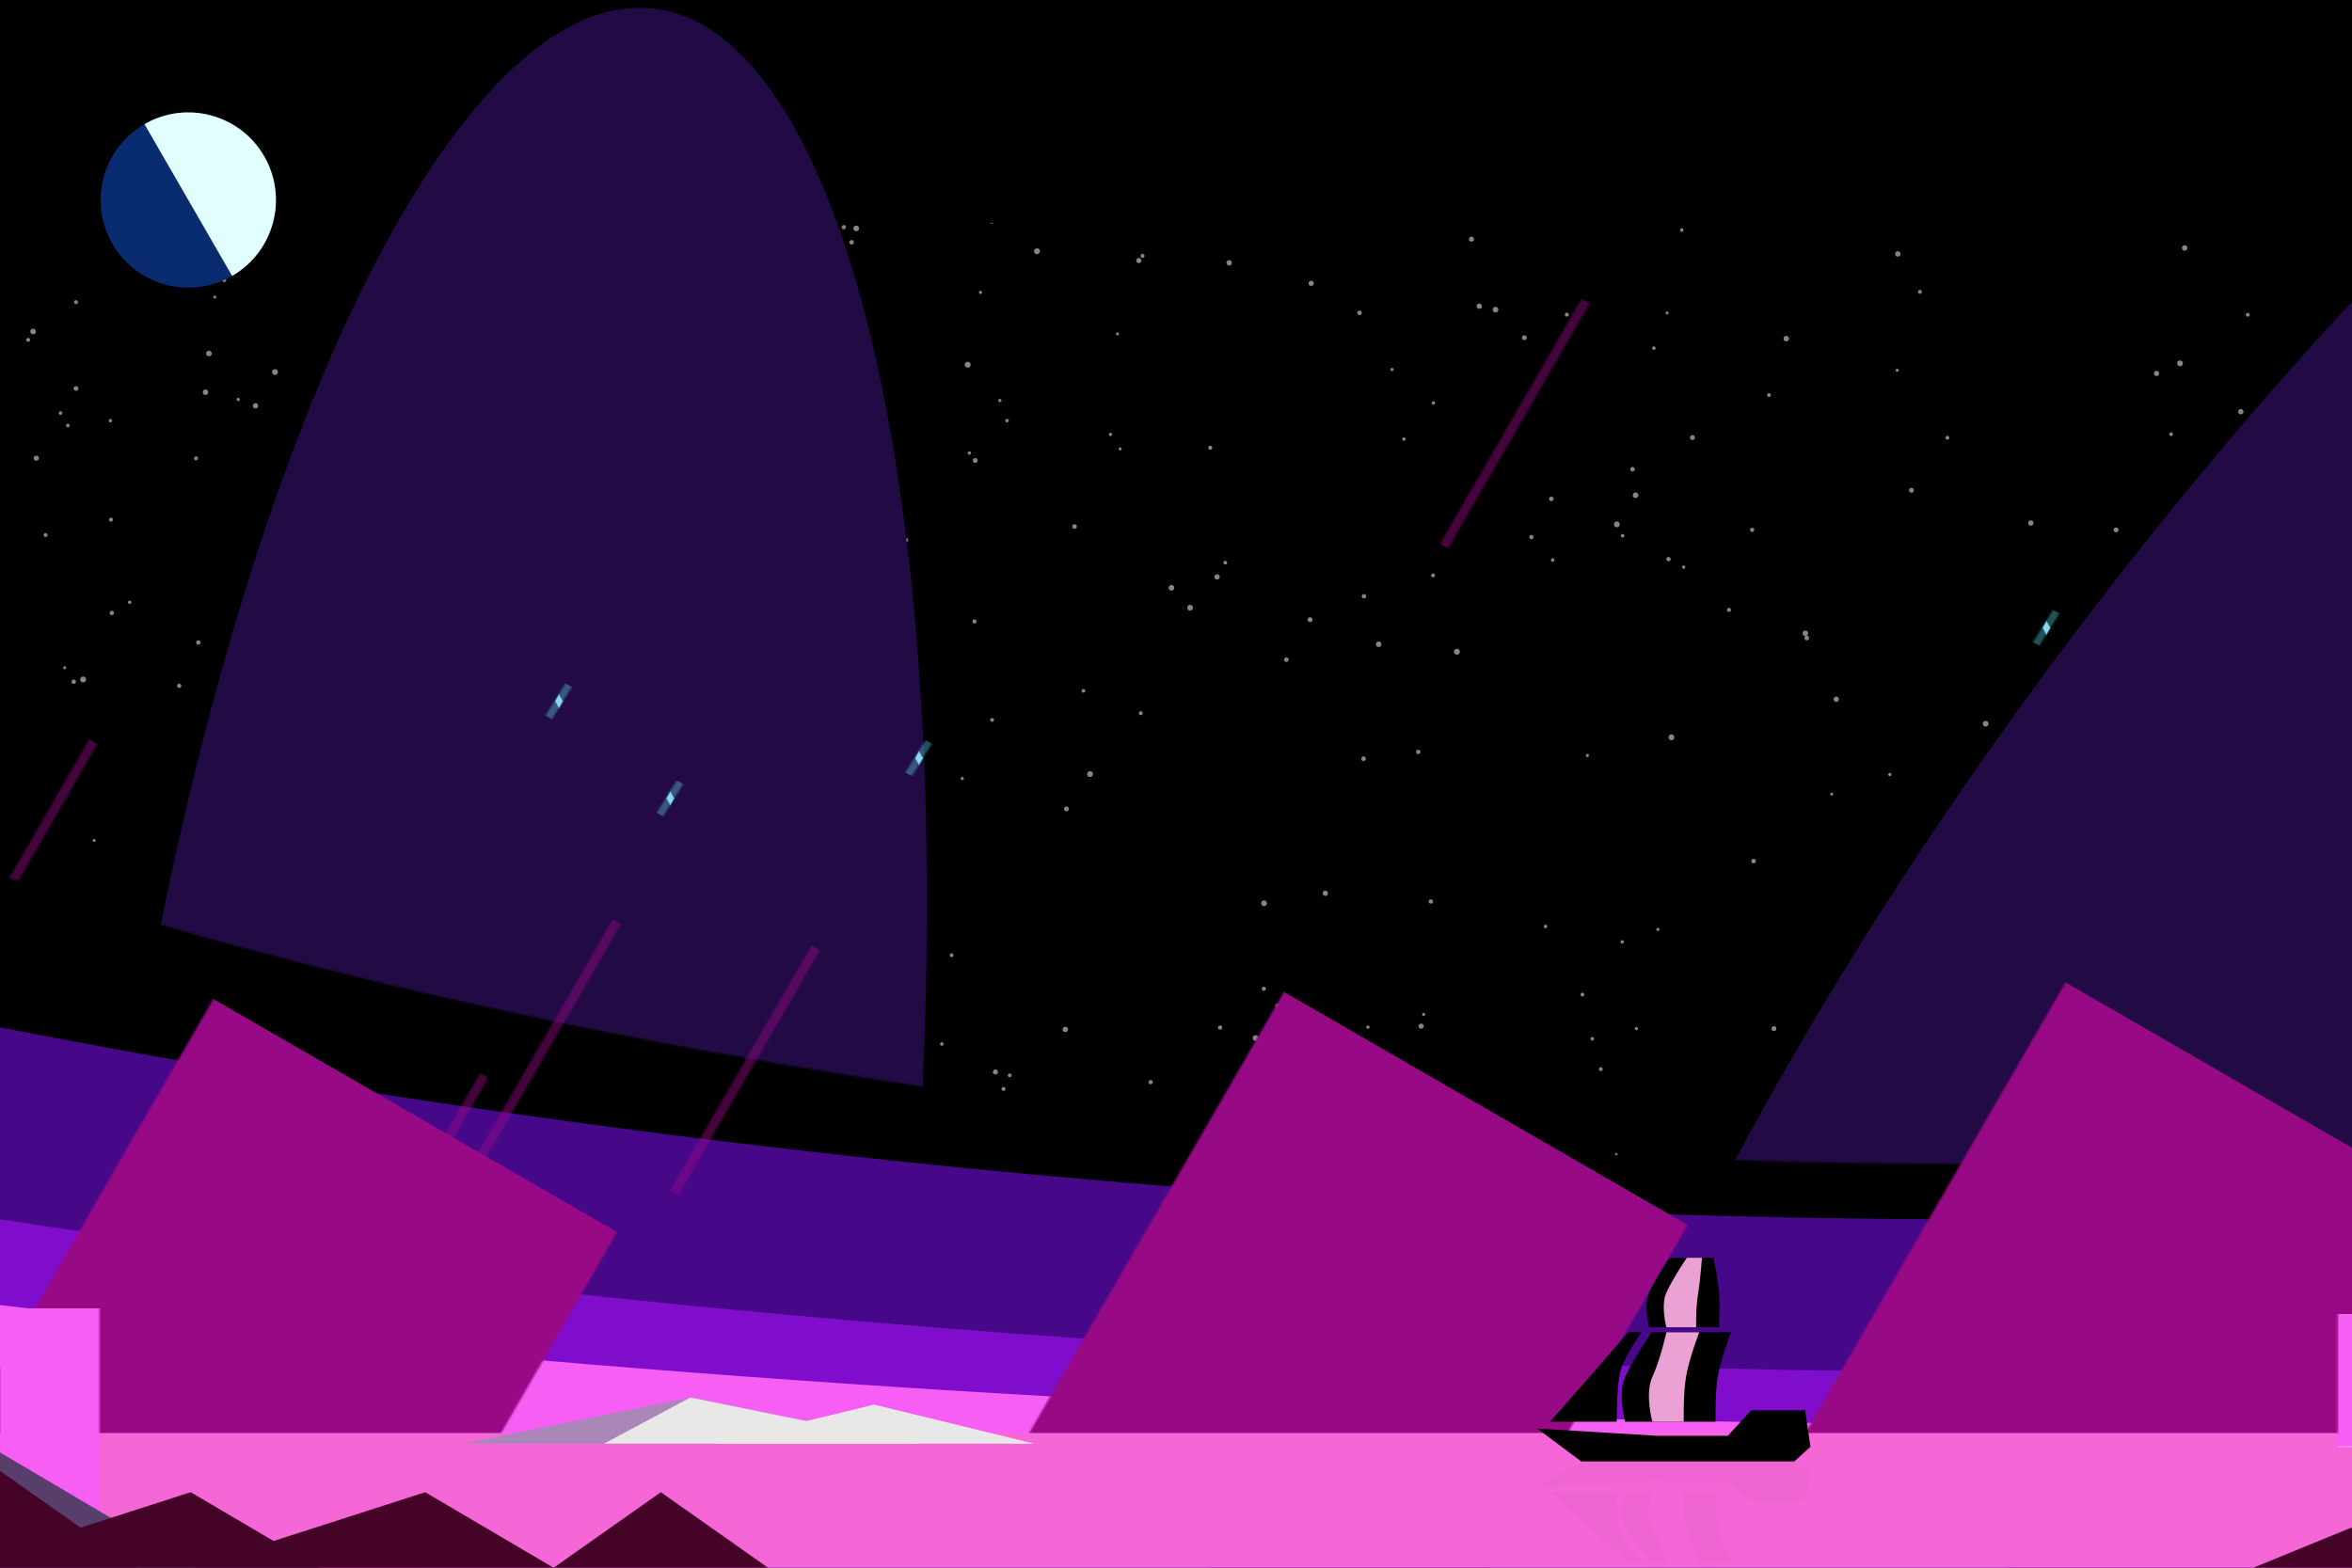<svg xmlns="http://www.w3.org/2000/svg" width="1200" height="800" fill="none"><g clip-path="url(#a)"><path fill="#526DFC" d="M0 0h1200v800H0z"/><g clip-path="url(#b)"><path fill="#000" d="M0-23h1513v1575H0z"/><path fill="url(#c)" d="M0 0h1513v663.448H0z" transform="translate(0 208)"/><g filter="url(#d)"><path fill="#460789" fill-rule="evenodd" d="M-343.205 443.651v427.797H1633.85v-295.89c-316.65 52.286-714.166 62.908-1142.436 20.404-303.233-30.095-587.06-83.368-834.619-152.311" clip-rule="evenodd"/></g><g filter="url(#e)"><path fill="#800DCC" fill-rule="evenodd" d="M-253.777 577.399v294.05H1622.97V668.066c-300.58 35.939-677.929 43.241-1084.471 14.025-287.849-20.686-557.277-57.304-792.276-104.692" clip-rule="evenodd"/></g><g filter="url(#f)"><path fill="#F75EF4" fill-rule="evenodd" d="M-253.777 630.964v229.608H1622.97V701.761c-300.58 28.063-677.929 33.764-1084.471 10.951-287.849-16.152-557.277-44.745-792.276-81.748" clip-rule="evenodd"/></g><mask id="g" width="2226" height="698" x="-401" y="-103" maskUnits="userSpaceOnUse" style="mask-type:alpha"><ellipse cx="711.816" cy="245.754" fill="#D9D9D9" rx="1116.69" ry="335.095" transform="rotate(5.094 711.816 245.754)"/></mask><g mask="url(#g)"><path fill="#000" d="M0 208h1513v663.448H0z"/><g fill="#fff" clip-path="url(#h)" opacity=".52"><circle cx="731.324" cy="205.626" r=".872" transform="rotate(-90 731.324 205.626)"/><circle cx="388.72" cy="309.092" r="1.374" transform="rotate(-90 388.72 309.092)"/><circle cx="809.879" cy="385.547" r=".821" transform="rotate(-90 809.879 385.547)"/><circle cx="1100.28" cy="190.579" r="1.335" transform="rotate(-90 1100.28 190.579)"/><circle cx="507.865" cy="547.043" r="1.274" transform="rotate(-90 507.865 547.043)"/><circle cx="640.59" cy="529.742" r="1.488" transform="rotate(-90 640.59 529.742)"/><circle cx="1148.15" cy="373.102" r="1.176" transform="rotate(-90 1148.15 373.102)"/><circle cx="254.801" cy="208.325" r=".924" transform="rotate(-90 254.801 208.325)"/><circle cx="1143.27" cy="210.102" r="1.363" transform="rotate(-90 1143.27 210.102)"/><circle cx="130.368" cy="207.084" r="1.354" transform="rotate(-90 130.368 207.084)"/><circle cx="91.417" cy="349.967" r="1.081" transform="rotate(-90 91.417 349.967)"/><circle cx="726.357" cy="517.655" r=".8" transform="rotate(-90 726.357 517.655)"/><circle cx="386.712" cy="573.543" r="1.317" transform="rotate(-90 386.712 573.543)"/><circle cx="409.099" cy="408.916" r="1.466" transform="rotate(-90 409.099 408.916)"/><circle cx="251.588" cy="284.828" r="1.09" transform="rotate(-90 251.588 284.828)"/><circle cx="581.03" cy="132.962" r="1.313" transform="rotate(-90 581.03 132.962)"/><circle cx="1174.56" cy="282.473" r="1.397" transform="rotate(-90 1174.56 282.473)"/><circle cx="231.567" cy="229.189" r="1.005" transform="rotate(-90 231.567 229.189)"/><circle cx="311.764" cy="411.982" r=".946" transform="rotate(-90 311.764 411.982)"/><circle cx="66.149" cy="307.348" r=".86" transform="rotate(-90 66.149 307.348)"/><circle cx="582.027" cy="363.93" r="1.002" transform="rotate(-90 582.027 363.93)"/><circle cx="703.397" cy="328.786" r="1.416" transform="rotate(-90 703.397 328.786)"/><circle cx="597.684" cy="299.94" r="1.448" transform="rotate(-90 597.684 299.94)"/><circle cx="130.365" cy="317.69" r="1.409" transform="rotate(-90 130.365 317.69)"/><circle cx="858.066" cy="117.377" r=".892" transform="rotate(-90 858.066 117.377)"/><circle cx="450.835" cy="282.92" r=".785" transform="rotate(-90 450.835 282.92)"/><circle cx="807.35" cy="507.557" r=".961" transform="rotate(-90 807.35 507.557)"/><circle cx="217.005" cy="581.12" r="1.416" transform="rotate(-90 217.005 581.12)"/><circle cx="281.522" cy="539.394" r="1.461" transform="rotate(-90 281.522 539.394)"/><circle cx="101.211" cy="327.853" r="1.125" transform="rotate(-90 101.211 327.853)"/><circle cx="894.679" cy="439.388" r="1.158" transform="rotate(-90 894.679 439.388)"/><circle cx="852.759" cy="376.249" r="1.493" transform="rotate(-90 852.759 376.249)"/><circle cx="133.557" cy="427.131" r="1.088" transform="rotate(-90 133.557 427.131)"/><circle cx="147.149" cy="309.031" r="1.381" transform="rotate(-90 147.149 309.031)"/><circle cx="625.148" cy="287.136" r=".967" transform="rotate(-90 625.148 287.136)"/><circle cx="43.672" cy="547.927" r=".826" transform="rotate(-90 43.672 547.927)"/><circle cx="57.049" cy="312.797" r="1.096" transform="rotate(-90 57.049 312.797)"/><circle cx="378.252" cy="367.462" r="1.494" transform="rotate(-90 378.252 367.462)"/><circle cx="1057.55" cy="563.8" r="1.347" transform="rotate(-90 1057.55 563.8)"/><circle cx="905.094" cy="524.907" r="1.246" transform="rotate(-90 905.094 524.907)"/><circle cx="824.924" cy="267.579" r="1.482" transform="rotate(-90 824.924 267.579)"/><circle cx="48.058" cy="428.897" r=".771" transform="rotate(-90 48.058 428.897)"/><circle cx="430.521" cy="115.912" r="1.064" transform="rotate(-90 430.521 115.912)"/><circle cx="109.812" cy="370.187" r="1.08" transform="rotate(-90 109.812 370.187)"/><circle cx="716.275" cy="224.049" r=".876" transform="rotate(-90 716.275 224.049)"/><circle cx="693.664" cy="159.644" r="1.136" transform="rotate(-90 693.664 159.644)"/><circle cx="435.896" cy="429.233" r="1.32" transform="rotate(-90 435.896 429.233)"/><circle cx="106.611" cy="180.403" r="1.433" transform="rotate(-90 106.611 180.403)"/><circle cx="1130.8" cy="431.76" r="1.476" transform="rotate(-90 1130.8 431.76)"/><circle cx="1130.4" cy="437.691" r="1.232" transform="rotate(-90 1130.4 437.691)"/><circle cx="38.783" cy="198.239" r="1.215" transform="rotate(-90 38.783 198.239)"/><circle cx="454.897" cy="501.598" r=".999" transform="rotate(-90 454.897 501.598)"/><circle cx="510.137" cy="204.384" r=".826" transform="rotate(-90 510.137 204.384)"/><circle cx="109.602" cy="151.591" r=".768" transform="rotate(-90 109.602 151.591)"/><circle cx="668.969" cy="144.589" r="1.336" transform="rotate(-90 668.969 144.589)"/><circle cx="754.741" cy="156.248" r="1.343" transform="rotate(-90 754.741 156.248)"/><circle cx="33.016" cy="340.763" r=".782" transform="rotate(-90 33.016 340.763)"/><circle cx="121.55" cy="203.854" r=".831" transform="rotate(-90 121.55 203.854)"/><circle cx="1013.08" cy="369.336" r="1.462" transform="rotate(-90 1013.08 369.336)"/><circle cx="622.485" cy="524.365" r="1.075" transform="rotate(-90 622.485 524.365)"/><circle cx="320.5" cy="227.474" r=".973" transform="rotate(-90 320.5 227.474)"/><circle cx="332.012" cy="328.637" r="1.484" transform="rotate(-90 332.012 328.637)"/><circle cx="325.882" cy="288.87" r=".973" transform="rotate(-90 325.882 288.87)"/><circle cx="304.13" cy="151.586" r=".788" transform="rotate(-90 304.13 151.586)"/><circle cx="400.373" cy="497.282" r=".799" transform="rotate(-90 400.373 497.282)"/><circle cx="437.513" cy="503.916" r=".867" transform="rotate(-90 437.513 503.916)"/><circle cx="1107.69" cy="221.576" r=".953" transform="rotate(-90 1107.69 221.576)"/><circle cx="327.786" cy="232.735" r="1.365" transform="rotate(-90 327.786 232.735)"/><circle cx="34.624" cy="217.146" r=".924" transform="rotate(-90 34.624 217.146)"/><circle cx="1112.83" cy="281.476" r=".881" transform="rotate(-90 1112.83 281.476)"/><circle cx="194.326" cy="149.299" r="1" transform="rotate(-90 194.326 149.299)"/><circle cx="198.937" cy="333.883" r="1.245" transform="rotate(-90 198.937 333.883)"/><circle cx="506.018" cy="112.824" r="1.301" transform="rotate(-90 506.018 112.824)"/><circle cx="278.383" cy="263.479" r="1.03" transform="rotate(-90 278.383 263.479)"/><circle cx="227.268" cy="389.465" r="1.039" transform="rotate(-90 227.268 389.465)"/><circle cx="30.886" cy="210.797" r=".923" transform="rotate(-90 30.886 210.797)"/><circle cx="1180.81" cy="544.39" r="1.214" transform="rotate(-90 1180.81 544.39)"/><circle cx="1172.31" cy="240.091" r="1.046" transform="rotate(-90 1172.31 240.091)"/><circle cx="529.068" cy="128.208" r="1.51" transform="rotate(-90 529.068 128.208)"/><circle cx="459.178" cy="474.408" r="1.075" transform="rotate(-90 459.178 474.408)"/><circle cx="493.719" cy="186.109" r="1.501" transform="rotate(-90 493.719 186.109)"/><circle cx="312.103" cy="204.674" r="1.206" transform="rotate(-90 312.103 204.674)"/><circle cx="494.558" cy="231.183" r=".862" transform="rotate(-90 494.558 231.183)"/><circle cx="595.957" cy="593.877" r=".857" transform="rotate(-90 595.957 593.877)"/><circle cx="233.419" cy="437.995" r="1.431" transform="rotate(-90 233.419 437.995)"/><circle cx="42.409" cy="346.736" r="1.503" transform="rotate(-90 42.409 346.736)"/><circle cx="226.542" cy="237.287" r="1.384" transform="rotate(-90 226.542 237.287)"/><circle cx="269.004" cy="533.597" r=".834" transform="rotate(-90 269.004 533.597)"/><circle cx="270.832" cy="396.895" r="1.305" transform="rotate(-90 270.832 396.895)"/><circle cx="986.678" cy="486.568" r="1.195" transform="rotate(-90 986.678 486.568)"/><circle cx="651.978" cy="513.38" r="1.317" transform="rotate(-90 651.978 513.38)"/><circle cx="422.75" cy="504.277" r="1.297" transform="rotate(-90 422.75 504.277)"/><circle cx="275.038" cy="323.21" r="1.495" transform="rotate(-90 275.038 323.21)"/><circle cx="500.268" cy="149.211" r=".803" transform="rotate(-90 500.268 149.211)"/><circle cx="571.517" cy="229.081" r=".789" transform="rotate(-90 571.517 229.081)"/><circle cx="620.936" cy="294.43" r="1.356" transform="rotate(-90 620.936 294.43)"/><circle cx="1146.1" cy="241.414" r=".824" transform="rotate(-90 1146.1 241.414)"/><circle cx="582.913" cy="130.571" r="1.016" transform="rotate(-90 582.913 130.571)"/><circle cx="100.021" cy="233.887" r="1.017" transform="rotate(-90 100.021 233.887)"/><circle cx="845.862" cy="474.32" r=".811" transform="rotate(-90 845.862 474.32)"/><circle cx="850.565" cy="159.725" r=".768" transform="rotate(-90 850.565 159.725)"/><circle cx="543.521" cy="525.323" r="1.361" transform="rotate(-90 543.521 525.323)"/><circle cx="271.651" cy="521.929" r=".884" transform="rotate(-90 271.651 521.929)"/><circle cx="827.677" cy="480.638" r=".855" transform="rotate(-90 827.677 480.638)"/><circle cx="979.558" cy="148.942" r=".989" transform="rotate(-90 979.558 148.942)"/><circle cx="656.32" cy="336.65" r="1.158" transform="rotate(-90 656.32 336.65)"/><circle cx="731.16" cy="293.631" r=".975" transform="rotate(-90 731.16 293.631)"/><circle cx="902.546" cy="201.581" r=".964" transform="rotate(-90 902.546 201.581)"/><circle cx="426.962" cy="331.564" r="1.115" transform="rotate(-90 426.962 331.564)"/><circle cx="627.146" cy="134.129" r="1.386" transform="rotate(-90 627.146 134.129)"/><circle cx="61.265" cy="575.084" r="1.168" transform="rotate(-90 61.265 575.084)"/><circle cx="121.085" cy="394.652" r="1.148" transform="rotate(-90 121.085 394.652)"/><circle cx="936.879" cy="356.845" r="1.358" transform="rotate(-90 936.879 356.845)"/><circle cx="18.499" cy="233.804" r="1.311" transform="rotate(-90 18.499 233.804)"/><circle cx="324.016" cy="396.478" r="1.194" transform="rotate(-90 324.016 396.478)"/><circle cx="788.536" cy="472.784" r=".878" transform="rotate(-90 788.536 472.784)"/><circle cx="1053.12" cy="398.7" r="1.232" transform="rotate(-90 1053.12 398.7)"/><circle cx="921.815" cy="325.576" r="1.18" transform="rotate(-90 921.815 325.576)"/><circle cx="964.224" cy="395.234" r=".836" transform="rotate(-90 964.224 395.234)"/><circle cx="725.068" cy="523.665" r="1.294" transform="rotate(-90 725.068 523.665)"/><circle cx="1079.61" cy="270.421" r="1.233" transform="rotate(-90 1079.61 270.421)"/><circle cx="418.567" cy="229.303" r="1.19" transform="rotate(-90 418.567 229.303)"/><circle cx="253.221" cy="228.517" r="1.463" transform="rotate(-90 253.221 228.517)"/><circle cx="824.649" cy="589.128" r=".764" transform="rotate(-90 824.649 589.128)"/><circle cx="1009.43" cy="508.912" r=".885" transform="rotate(-90 1009.43 508.912)"/><circle cx="1137.16" cy="566.272" r="1.466" transform="rotate(-90 1137.16 566.272)"/><circle cx="723.591" cy="383.708" r="1.116" transform="rotate(-90 723.591 383.708)"/><circle cx="968.281" cy="129.593" r="1.381" transform="rotate(-90 968.281 129.593)"/><circle cx="859.001" cy="289.393" r=".84" transform="rotate(-90 859.001 289.393)"/><circle cx="911.35" cy="172.815" r="1.405" transform="rotate(-90 911.35 172.815)"/><circle cx="632.079" cy="562.773" r="1.36" transform="rotate(-90 632.079 562.773)"/><circle cx="401.485" cy="429.385" r=".875" transform="rotate(-90 401.485 429.385)"/><circle cx="730.002" cy="460.041" r="1.102" transform="rotate(-90 730.002 460.041)"/><circle cx="320.22" cy="400.754" r=".904" transform="rotate(-90 320.22 400.754)"/><circle cx="114.42" cy="142.923" r="1.031" transform="rotate(-90 114.42 142.923)"/><circle cx="497.562" cy="234.96" r="1.241" transform="rotate(-90 497.562 234.96)"/><circle cx="129.526" cy="292.933" r="1.106" transform="rotate(-90 129.526 292.933)"/><circle cx="372.657" cy="537.801" r="1.104" transform="rotate(-90 372.657 537.801)"/><circle cx="140.306" cy="189.85" r="1.48" transform="rotate(-90 140.306 189.85)"/><circle cx="56.313" cy="214.669" r=".883" transform="rotate(-90 56.313 214.669)"/><circle cx="743.312" cy="332.583" r="1.507" transform="rotate(-90 743.312 332.583)"/><circle cx="1138.52" cy="533.094" r=".761" transform="rotate(-90 1138.52 533.094)"/><circle cx="209.254" cy="143.156" r=".758" transform="rotate(-90 209.254 143.156)"/><circle cx="260.163" cy="512.238" r="1.025" transform="rotate(-90 260.163 512.238)"/><circle cx="267.979" cy="466.267" r="1.186" transform="rotate(-90 267.979 466.267)"/><circle cx="792.18" cy="285.785" r=".918" transform="rotate(-90 792.18 285.785)"/><circle cx="346.451" cy="179.041" r=".972" transform="rotate(-90 346.451 179.041)"/><circle cx="975.229" cy="250.184" r="1.253" transform="rotate(-90 975.229 250.184)"/><circle cx="812.385" cy="530.118" r=".911" transform="rotate(-90 812.385 530.118)"/><circle cx="1187.94" cy="573.384" r=".949" transform="rotate(-90 1187.94 573.384)"/><circle cx="763.025" cy="158.017" r="1.451" transform="rotate(-90 763.025 158.017)"/><circle cx="710.229" cy="188.581" r=".821" transform="rotate(-90 710.229 188.581)"/><circle cx="834.925" cy="524.891" r=".824" transform="rotate(-90 834.925 524.891)"/><circle cx="799.415" cy="160.544" r="1.031" transform="rotate(-90 799.415 160.544)"/><circle cx="434.499" cy="123.627" r="1.153" transform="rotate(-90 434.499 123.627)"/><circle cx="607.183" cy="310.131" r="1.466" transform="rotate(-90 607.183 310.131)"/><circle cx="283.699" cy="461.994" r="1.098" transform="rotate(-90 283.699 461.994)"/><circle cx="315.258" cy="382.766" r=".99" transform="rotate(-90 315.258 382.766)"/><circle cx="436.854" cy="116.554" r="1.465" transform="rotate(-90 436.854 116.554)"/><circle cx="1114.79" cy="407.089" r="1.014" transform="rotate(-90 1114.79 407.089)"/><circle cx="108.952" cy="588.07" r="1.434" transform="rotate(-90 108.952 588.07)"/><circle cx="14.346" cy="173.43" r="1.008" transform="rotate(-90 14.346 173.43)"/><circle cx="506.175" cy="367.386" r=".983" transform="rotate(-90 506.175 367.386)"/><circle cx="1036.14" cy="266.92" r="1.364" transform="rotate(-90 1036.14 266.92)"/><circle cx="344.704" cy="482.756" r="1.073" transform="rotate(-90 344.704 482.756)"/><circle cx="462.268" cy="275.571" r="1.088" transform="rotate(-90 462.268 275.571)"/><circle cx="490.947" cy="397.259" r=".809" transform="rotate(-90 490.947 397.259)"/><circle cx="834.481" cy="252.708" r="1.44" transform="rotate(-90 834.481 252.708)"/><circle cx="777.743" cy="172.334" r="1.231" transform="rotate(-90 777.743 172.334)"/><circle cx="570.147" cy="170.389" r=".776" transform="rotate(-90 570.147 170.389)"/><circle cx="303.647" cy="370.274" r=".848" transform="rotate(-90 303.647 370.274)"/><circle cx="56.615" cy="265.179" r="1.008" transform="rotate(-90 56.615 265.179)"/><circle cx="111.809" cy="353.24" r="1.059" transform="rotate(-90 111.809 353.24)"/><circle cx="934.56" cy="405.251" r=".761" transform="rotate(-90 934.56 405.251)"/><circle cx="132.875" cy="537.725" r="1.123" transform="rotate(-90 132.875 537.725)"/><circle cx="791.48" cy="254.584" r="1.15" transform="rotate(-90 791.48 254.584)"/><circle cx="396.463" cy="349.263" r="1.131" transform="rotate(-90 396.463 349.263)"/><circle cx="993.552" cy="223.365" r="1.001" transform="rotate(-90 993.552 223.365)"/><circle cx="697.92" cy="524.169" r=".846" transform="rotate(-90 697.92 524.169)"/><circle cx="214.984" cy="281.439" r="1.1" transform="rotate(-90 214.984 281.439)"/><circle cx="228.974" cy="261.451" r=".854" transform="rotate(-90 228.974 261.451)"/><circle cx="16.888" cy="169.16" r="1.437" transform="rotate(-90 16.888 169.16)"/><circle cx="1138.21" cy="556.42" r="1.335" transform="rotate(-90 1138.21 556.42)"/><circle cx="832.928" cy="239.452" r="1.163" transform="rotate(-90 832.928 239.452)"/><circle cx="863.484" cy="223.283" r="1.267" transform="rotate(-90 863.484 223.283)"/><circle cx="447.193" cy="510.748" r="1.236" transform="rotate(-90 447.193 510.748)"/><circle cx="480.52" cy="532.75" r=".901" transform="rotate(-90 480.52 532.75)"/><circle cx="556.155" cy="395.013" r="1.502" transform="rotate(-90 556.155 395.013)"/><circle cx="240.458" cy="186.523" r=".976" transform="rotate(-90 240.458 186.523)"/><circle cx="38.79" cy="154.182" r=".999" transform="rotate(-90 38.79 154.182)"/><circle cx="750.778" cy="122.036" r="1.28" transform="rotate(-90 750.778 122.036)"/><circle cx="1114.62" cy="126.534" r="1.4" transform="rotate(-90 1114.62 126.534)"/><circle cx="319.415" cy="436.906" r=".864" transform="rotate(-90 319.415 436.906)"/><circle cx="548.232" cy="268.683" r="1.183" transform="rotate(-90 548.232 268.683)"/><circle cx="1166.21" cy="289.467" r="1.442" transform="rotate(-90 1166.21 289.467)"/><circle cx="52.671" cy="585.133" r=".89" transform="rotate(-90 52.671 585.133)"/><circle cx="377.008" cy="183.58" r=".971" transform="rotate(-90 377.008 183.58)"/><circle cx="324.148" cy="184.742" r=".785" transform="rotate(-90 324.148 184.742)"/><circle cx="676.172" cy="455.851" r="1.348" transform="rotate(-90 676.172 455.851)"/><circle cx="1101.49" cy="514.724" r="1.409" transform="rotate(-90 1101.49 514.724)"/><circle cx="552.759" cy="352.542" r=".95" transform="rotate(-90 552.759 352.542)"/><circle cx="695.704" cy="387.198" r="1.177" transform="rotate(-90 695.704 387.198)"/><circle cx="644.842" cy="504.571" r="1.053" transform="rotate(-90 644.842 504.571)"/><circle cx="342.7" cy="134.596" r="1.45" transform="rotate(-90 342.7 134.596)"/><circle cx="451.167" cy="572.479" r="1.179" transform="rotate(-90 451.167 572.479)"/><circle cx="202.094" cy="531.432" r="1.258" transform="rotate(-90 202.094 531.432)"/><circle cx="481.933" cy="560.797" r="1.197" transform="rotate(-90 481.933 560.797)"/><circle cx="695.919" cy="304.273" r="1.118" transform="rotate(-90 695.919 304.273)"/><circle cx="485.514" cy="487.445" r=".953" transform="rotate(-90 485.514 487.445)"/><circle cx="882.149" cy="311.244" r="1.032" transform="rotate(-90 882.149 311.244)"/><circle cx="322.381" cy="529.601" r="1.361" transform="rotate(-90 322.381 529.601)"/><circle cx="544.092" cy="412.777" r="1.227" transform="rotate(-90 544.092 412.777)"/><circle cx="127.262" cy="459.063" r="1.312" transform="rotate(-90 127.262 459.063)"/><circle cx="512.001" cy="555.693" r="1.013" transform="rotate(-90 512.001 555.693)"/><circle cx="160.5" cy="473.267" r="1.492" transform="rotate(-90 160.5 473.267)"/><circle cx="644.92" cy="460.963" r="1.461" transform="rotate(-90 644.92 460.963)"/><circle cx="415.34" cy="443.647" r=".818" transform="rotate(-90 415.34 443.647)"/><circle cx="566.594" cy="221.693" r=".851" transform="rotate(-90 566.594 221.693)"/><circle cx="921.105" cy="323.178" r="1.411" transform="rotate(-90 921.105 323.178)"/><circle cx="1180.68" cy="192.092" r=".776" transform="rotate(-90 1180.68 192.092)"/><circle cx="291.242" cy="496.672" r="1.16" transform="rotate(-90 291.242 496.672)"/><circle cx="893.96" cy="270.389" r="1.064" transform="rotate(-90 893.96 270.389)"/><circle cx="1009.51" cy="477.952" r="1.234" transform="rotate(-90 1009.51 477.952)"/><circle cx="816.744" cy="545.581" r=".982" transform="rotate(-90 816.744 545.581)"/><circle cx="437.062" cy="266.848" r="1.396" transform="rotate(-90 437.062 266.848)"/><circle cx="967.96" cy="188.948" r=".784" transform="rotate(-90 967.96 188.948)"/><circle cx="1112.65" cy="287.776" r="1.067" transform="rotate(-90 1112.65 287.776)"/><circle cx="515.152" cy="548.758" r=".964" transform="rotate(-90 515.152 548.758)"/><circle cx="1076.81" cy="415.444" r="1.008" transform="rotate(-90 1076.81 415.444)"/><circle cx="827.86" cy="273.387" r=".892" transform="rotate(-90 827.86 273.387)"/><circle cx="378.023" cy="203.854" r="1.301" transform="rotate(-90 378.023 203.854)"/><circle cx="851.284" cy="285.334" r="1.109" transform="rotate(-90 851.284 285.334)"/><circle cx="1062.34" cy="391.722" r="1.22" transform="rotate(-90 1062.34 391.722)"/><circle cx="1112.25" cy="185.43" r="1.487" transform="rotate(-90 1112.25 185.43)"/><circle cx="462.537" cy="316.707" r="1.287" transform="rotate(-90 462.537 316.707)"/><circle cx="37.613" cy="347.865" r="1.124" transform="rotate(-90 37.613 347.865)"/><circle cx="668.382" cy="316.226" r="1.253" transform="rotate(-90 668.382 316.226)"/><circle cx="1146.84" cy="160.622" r=".987" transform="rotate(-90 1146.84 160.622)"/><circle cx="188.206" cy="385.471" r="1.089" transform="rotate(-90 188.206 385.471)"/><circle cx="343.243" cy="318.055" r="1.159" transform="rotate(-90 343.243 318.055)"/><circle cx="1144.75" cy="229.994" r="1.478" transform="rotate(-90 1144.75 229.994)"/><circle cx="587.077" cy="552.229" r="1.083" transform="rotate(-90 587.077 552.229)"/><circle cx="23.269" cy="273" r="1.011" transform="rotate(-90 23.27 273)"/><circle cx="455.251" cy="543.025" r=".84" transform="rotate(-90 455.251 543.025)"/><circle cx="843.817" cy="177.658" r=".897" transform="rotate(-90 843.817 177.658)"/><circle cx="497.163" cy="317.118" r="1.052" transform="rotate(-90 497.163 317.118)"/><circle cx="513.789" cy="214.643" r=".895" transform="rotate(-90 513.789 214.643)"/><circle cx="207.727" cy="298.67" r=".969" transform="rotate(-90 207.727 298.67)"/><circle cx="300.978" cy="521.22" r="1.214" transform="rotate(-90 300.978 521.22)"/><circle cx="617.477" cy="228.486" r="1.034" transform="rotate(-90 617.477 228.486)"/><circle cx="104.87" cy="200.141" r="1.409" transform="rotate(-90 104.87 200.141)"/><circle cx="1193.02" cy="568.166" r="1.398" transform="rotate(-90 1193.02 568.166)"/><circle cx="263.418" cy="318.537" r="1.297" transform="rotate(-90 263.418 318.537)"/><circle cx="781.327" cy="274.074" r="1.087" transform="rotate(-90 781.327 274.074)"/><circle cx="403.141" cy="122.816" r="1.424" transform="rotate(-90 403.141 122.816)"/></g><g filter="url(#i)" style="mix-blend-mode:screen"><ellipse cx="1219.51" cy="448.884" fill="#220A44" rx="680.85" ry="204.255" transform="rotate(-53.049 1219.51 448.884)"/></g><g filter="url(#j)" style="mix-blend-mode:screen"><ellipse cx="255.646" cy="680.717" fill="#220A44" rx="680.85" ry="204.255" transform="rotate(-83.445 255.646 680.717)"/></g><g style="mix-blend-mode:screen"><mask id="k" width="137" height="231" x="-51" y="316" maskUnits="userSpaceOnUse" style="mask-type:alpha"><path fill="#D9D9D9" d="m80.82 316.157 4.186 2.417L-46.495 546.34l-4.186-2.417z"/></mask><g filter="url(#l)" mask="url(#k)"><path stroke="#980985" stroke-opacity=".45" stroke-width="15.71" d="m-24.533 503.468 72.166-124.994"/></g></g><g style="mix-blend-mode:screen"><mask id="m" width="137" height="231" x="710" y="91" maskUnits="userSpaceOnUse" style="mask-type:alpha"><path fill="#D9D9D9" d="m842.154 91.383 4.186 2.417L714.84 321.567l-4.187-2.417z"/></mask><g filter="url(#n)" mask="url(#m)"><path stroke="#980985" stroke-opacity=".45" stroke-width="15.71" d="m736.801 278.693 72.166-124.994"/></g></g></g><g style="mix-blend-mode:screen"><mask id="o" width="137" height="231" x="317" y="421" maskUnits="userSpaceOnUse" style="mask-type:alpha"><path fill="#D9D9D9" d="m449.404 421.294 4.186 2.417L322.09 651.478l-4.186-2.417z"/></mask><g filter="url(#p)" mask="url(#o)"><path stroke="#980985" stroke-opacity=".45" stroke-width="15.71" d="m344.051 608.605 72.166-124.995"/></g></g><g style="mix-blend-mode:screen"><mask id="q" width="137" height="231" x="216" y="408" maskUnits="userSpaceOnUse" style="mask-type:alpha"><path fill="#D9D9D9" d="m347.893 408.001 4.186 2.417-131.501 227.767-4.186-2.417z"/></mask><g filter="url(#r)" mask="url(#q)"><path stroke="#980985" stroke-opacity=".45" stroke-width="15.71" d="m242.54 595.312 72.165-124.995"/></g></g><g style="mix-blend-mode:screen"><mask id="s" width="137" height="231" x="148" y="486" maskUnits="userSpaceOnUse" style="mask-type:alpha"><path fill="#D9D9D9" d="m280.217 486.552 4.186 2.417-131.501 227.767-4.187-2.417z"/></mask><g filter="url(#t)" mask="url(#s)"><path stroke="#980985" stroke-opacity=".45" stroke-width="15.71" d="m174.864 673.862 72.165-124.994"/></g></g><g style="mix-blend-mode:screen"><mask id="u" width="542" height="699" x="518" y="163" maskUnits="userSpaceOnUse" style="mask-type:alpha"><path fill="#D9D9D9" d="m853.021 163.287 206.026 118.949-334.59 579.527-206.026-118.95z"/></mask><g filter="url(#v)" mask="url(#u)"><path stroke="#980985" stroke-width="434.967" d="m458.016 643.541 412.051 237.898"/></g></g><g style="mix-blend-mode:screen"><mask id="w" width="541" height="700" x="-28" y="166" maskUnits="userSpaceOnUse" style="mask-type:alpha"><path fill="#D9D9D9" d="m306.795 166.912 206.026 118.949-334.59 579.527-206.026-118.95z"/></mask><g filter="url(#x)" mask="url(#w)"><path stroke="#980985" stroke-width="434.967" d="m-88.21 647.166 412.05 237.898"/></g></g><g style="mix-blend-mode:screen"><mask id="y" width="541" height="700" x="-353" y="147" maskUnits="userSpaceOnUse" style="mask-type:alpha"><path fill="#D9D9D9" d="m-18.281 147.577 206.026 118.95-334.59 579.526-206.026-118.949z"/></mask><g filter="url(#z)" mask="url(#y)"><path stroke="#980985" stroke-width="434.967" d="M-413.287 627.831-1.236 865.729"/></g></g><g style="mix-blend-mode:screen"><mask id="A" width="541" height="699" x="917" y="158" maskUnits="userSpaceOnUse" style="mask-type:alpha"><path fill="#D9D9D9" d="m1251.82 158.453 206.026 118.949-334.59 579.527-206.026-118.95z"/></mask><g filter="url(#B)" mask="url(#A)"><path stroke="#980985" stroke-width="434.967" d="m856.811 638.707 412.049 237.898"/></g></g><g filter="url(#C)"><path fill="#F567D7" d="M0 739.726h1513v131.723H0z"/></g><path fill="#74BCDC" d="m468.886 383.228 2.093 3.764h-4.186z"/><path fill="#A8D7EC" d="m468.885 384.343 1.57 2.51h-3.14z"/><path fill="#74BCDC" d="m468.886 390.479-2.093-3.765h4.186z"/><path fill="#A8D7EC" d="m468.887 389.363-1.57-2.51h3.139z"/><g opacity=".36"><mask id="D" width="15" height="21" x="467" y="367" maskUnits="userSpaceOnUse" style="mask-type:alpha"><path fill="#D9D9D9" d="m478.553 367.61 3.296 1.757-11.48 18.355-3.297-1.757z"/></mask><g filter="url(#E)" mask="url(#D)"><path stroke="#5EE3F7" stroke-width="15.71" d="m466.617 383.683 6.592 3.513"/></g></g><g opacity=".36"><mask id="F" width="16" height="21" x="455" y="386" maskUnits="userSpaceOnUse" style="mask-type:alpha"><path fill="#D9D9D9" d="m458.889 406.128-3.296-1.757 11.48-18.355 3.297 1.757z"/></mask><g filter="url(#G)" mask="url(#F)"><path stroke="#5EE3F7" stroke-width="15.71" d="m470.824 390.056-6.591-3.513"/></g></g><path fill="#74BCDC" d="m1044.11 316.762 2.1 3.765h-4.19z"/><path fill="#A8D7EC" d="m1044.11 317.877 1.57 2.51h-3.14z"/><path fill="#74BCDC" d="m1044.11 324.013-2.09-3.765h4.19z"/><path fill="#A8D7EC" d="m1044.12 322.897-1.57-2.509h3.13z"/><g opacity=".36"><mask id="H" width="16" height="21" x="1042" y="301" maskUnits="userSpaceOnUse" style="mask-type:alpha"><path fill="#D9D9D9" d="m1053.78 301.145 3.296 1.757-11.48 18.355-3.297-1.757z"/></mask><g filter="url(#I)" mask="url(#H)"><path stroke="#5EE3F7" stroke-width="15.71" d="m1041.85 317.217 6.59 3.513"/></g></g><g opacity=".36"><mask id="J" width="16" height="21" x="1030" y="319" maskUnits="userSpaceOnUse" style="mask-type:alpha"><path fill="#D9D9D9" d="m1034.12 339.662-3.296-1.757 11.48-18.355 3.297 1.757z"/></mask><g filter="url(#K)" mask="url(#J)"><path stroke="#5EE3F7" stroke-width="15.71" d="m1046.05 323.59-6.59-3.513"/></g></g><path fill="#74BCDC" d="m285.198 354.225 2.093 3.764h-4.186z"/><path fill="#A8D7EC" d="m285.197 355.34 1.57 2.51h-3.139z"/><path fill="#74BCDC" d="m285.198 361.476-2.093-3.765h4.186z"/><path fill="#A8D7EC" d="m285.199 360.36-1.57-2.51h3.14z"/><g opacity=".36"><mask id="L" width="16" height="21" x="283" y="338" maskUnits="userSpaceOnUse" style="mask-type:alpha"><path fill="#D9D9D9" d="m294.865 338.607 3.296 1.757-11.48 18.355-3.297-1.757z"/></mask><g filter="url(#M)" mask="url(#L)"><path stroke="#5EE3F7" stroke-width="15.71" d="m282.93 354.68 6.591 3.513"/></g></g><g opacity=".36"><mask id="N" width="16" height="21" x="271" y="357" maskUnits="userSpaceOnUse" style="mask-type:alpha"><path fill="#D9D9D9" d="m275.201 377.125-3.296-1.757 11.48-18.355 3.297 1.757z"/></mask><g filter="url(#O)" mask="url(#N)"><path stroke="#5EE3F7" stroke-width="15.71" d="m287.137 361.053-6.592-3.513"/></g></g><path fill="#74BCDC" d="m341.995 403.771 2.093 3.765h-4.186z"/><path fill="#A8D7EC" d="m341.994 404.887 1.57 2.51h-3.14z"/><path fill="#74BCDC" d="m341.995 411.022-2.093-3.764h4.186z"/><path fill="#A8D7EC" d="m341.996 409.907-1.57-2.51h3.14z"/><g opacity=".36"><mask id="P" width="15" height="21" x="340" y="388" maskUnits="userSpaceOnUse" style="mask-type:alpha"><path fill="#D9D9D9" d="m351.662 388.154 3.296 1.757-11.48 18.355-3.297-1.757z"/></mask><g filter="url(#Q)" mask="url(#P)"><path stroke="#5EE3F7" stroke-width="15.71" d="m339.727 404.227 6.591 3.512"/></g></g><g opacity=".36"><mask id="R" width="16" height="21" x="328" y="406" maskUnits="userSpaceOnUse" style="mask-type:alpha"><path fill="#D9D9D9" d="m331.998 426.672-3.296-1.757 11.48-18.355 3.297 1.757z"/></mask><g filter="url(#S)" mask="url(#R)"><path stroke="#5EE3F7" stroke-width="15.71" d="m343.934 410.6-6.592-3.513"/></g></g><path fill="#AB86B8" d="m352.268 713.139 115.645 23.565h-231.29z"/><path fill="#E8E8E6" d="m352.267 713.139 115.645 23.565H308.158z"/><path fill="#E8E8E6" d="m445.924 716.764 81.632 19.939H364.293zM1211.83 726.432l-19.07 12.084h21.75z"/><g style="mix-blend-mode:screen"><mask id="T" width="25" height="162" x="1192" y="577" maskUnits="userSpaceOnUse" style="mask-type:alpha"><path fill="#D9D9D9" d="M1192.76 577.791h24.169v160.726h-24.169z"/></mask><g filter="url(#U)" mask="url(#T)"><path stroke="#F75EF4" stroke-width="109.152" d="M1182.4 725.12h48.34"/></g></g><path fill="#450327" d="m337.163 761.478 81.632 57.518-70.756 10.156-92.508-10.156z"/><g style="mix-blend-mode:screen"><mask id="V" width="51" height="315" x="0" y="493" maskUnits="userSpaceOnUse" style="mask-type:alpha"><path fill="#D9D9D9" d="M0 493.198h50.756v314.201H0z"/></mask><g filter="url(#W)" mask="url(#V)"><path stroke="#F75EF4" stroke-width="227.091" d="M-21.75 781.208H79.761"/></g></g><path fill="#450327" d="m216.921 761.478 194.138 114.2h-548.823z"/><path fill="#583F6B" d="m-82.174 692.595 194.206 114.804H79.404z"/><path fill="#450327" d="m97.283 761.478 194.137 114.2h-548.822z"/><path fill="#450327" d="m0 750.602 81.633 57.518H-81.632zM1199.5 779.604l138.27 91.844H975.234z"/><path fill="url(#X)" d="m845.748 732.715-61.453-3.729 22.453 16.782h108.708l8.255-7.459-2.752-18.647h-27.516l-11.924 13.053h-35.771"/><path fill="url(#Y)" d="M829.126 725.489h46.148s-.348-14.019 1.126-22.813c1.536-9.17 6.753-22.814 6.753-22.814h-40.52s-9.199 13.386-13.507 22.814c-3.913 8.565 0 22.813 0 22.813"/><path fill="#EBA1D4" d="M843.03 725.489h16.042s-.348-14.019 1.126-22.813c1.536-9.17 6.753-22.814 6.753-22.814H850.2s-2.862 13.386-7.17 22.814c-3.913 8.565 0 22.813 0 22.813"/><path fill="url(#Z)" d="M790.867 725.489h33.986s-.005-14.019 1.267-22.813c1.327-9.17 11.407-22.814 11.407-22.814h-6.805l-19.811 22.814z"/><path fill="url(#aa)" d="M841.405 677.327h35.659s.536-10.835 0-17.743c-.541-6.994-2.783-17.744-2.783-17.744h-22.439s-7.109 10.411-10.437 17.744c-3.025 6.662 0 17.743 0 17.743"/><path fill="#EBA1D4" d="M850.201 677.327h15.19s-.249-9.636.889-16.476c1.187-7.132 2.088-19.011 2.088-19.011h-7.729s-7.109 10.411-10.437 17.744c-3.025 6.662-.001 17.743-.001 17.743"/><g opacity=".03" style="mix-blend-mode:screen"><path fill="url(#ab)" d="m845.748 755.936-61.453 2.906 22.453-13.075h108.708l8.255 5.811-2.752 14.527h-27.516l-11.924-10.169h-35.771"/><path fill="url(#ac)" fill-rule="evenodd" d="M843.03 761.566h-13.904s-3.913 11.1 0 17.773c4.308 7.345 13.507 17.773 13.507 17.773h40.52s-5.217-10.629-6.753-17.773c-1.474-6.852-1.126-17.773-1.126-17.773h-16.202c-.002.055-.344 10.939 1.126 17.773 1.536 7.144 6.753 17.773 6.753 17.773H850.2s-2.862-10.428-7.169-17.773c-3.904-6.656-.02-17.717-.001-17.773" clip-rule="evenodd"/><path fill="url(#ad)" d="M790.867 761.566h33.986s-.005 10.921 1.267 17.773c1.327 7.144 11.407 17.773 11.407 17.773h-6.805l-19.811-17.773z"/><path fill="url(#ae)" fill-rule="evenodd" d="M850.2 799.087h-8.795s-3.025 8.634 0 13.824c3.328 5.713 10.437 13.823 10.437 13.823h22.439s2.242-8.375 2.783-13.823c.536-5.383 0-13.824 0-13.824h-11.675c-.001.035-.246 7.52.89 12.836 1.187 5.557 2.088 14.811 2.088 14.811h-7.73s-7.108-8.11-10.437-13.823c-3.018-5.179-.013-13.787 0-13.824" clip-rule="evenodd"/></g><circle cx="96.079" cy="102.079" r="44.713" fill="#092B6F" transform="rotate(150 96.079 102.079)"/><g filter="url(#af)"><path fill="#E1FFFE" fill-rule="evenodd" d="M118.435 140.802c21.386-12.347 28.714-39.693 16.367-61.08-12.348-21.385-39.694-28.713-61.08-16.366z" clip-rule="evenodd"/></g></g></g><defs><filter id="d" width="2208.83" height="659.581" x="-459.097" y="327.759" color-interpolation-filters="sRGB" filterUnits="userSpaceOnUse"><feFlood flood-opacity="0" result="BackgroundImageFix"/><feBlend in="SourceGraphic" in2="BackgroundImageFix" result="shape"/><feGaussianBlur result="effect1_foregroundBlur_948_14280" stdDeviation="57.946"/></filter><filter id="e" width="2108.53" height="525.833" x="-369.669" y="461.507" color-interpolation-filters="sRGB" filterUnits="userSpaceOnUse"><feFlood flood-opacity="0" result="BackgroundImageFix"/><feBlend in="SourceGraphic" in2="BackgroundImageFix" result="shape"/><feGaussianBlur result="effect1_foregroundBlur_948_14280" stdDeviation="57.946"/></filter><filter id="f" width="2050.28" height="403.144" x="-340.545" y="544.196" color-interpolation-filters="sRGB" filterUnits="userSpaceOnUse"><feFlood flood-opacity="0" result="BackgroundImageFix"/><feBlend in="SourceGraphic" in2="BackgroundImageFix" result="shape"/><feGaussianBlur result="effect1_foregroundBlur_948_14280" stdDeviation="43.384"/></filter><filter id="i" width="1335.4" height="1569.71" x="551.814" y="-335.97" color-interpolation-filters="sRGB" filterUnits="userSpaceOnUse"><feFlood flood-opacity="0" result="BackgroundImageFix"/><feBlend in="SourceGraphic" in2="BackgroundImageFix" result="shape"/><feGaussianBlur result="effect1_foregroundBlur_948_14280" stdDeviation="113.475"/></filter><filter id="j" width="888.611" height="1807.52" x="-188.659" y="-223.041" color-interpolation-filters="sRGB" filterUnits="userSpaceOnUse"><feFlood flood-opacity="0" result="BackgroundImageFix"/><feBlend in="SourceGraphic" in2="BackgroundImageFix" result="shape"/><feGaussianBlur result="effect1_foregroundBlur_948_14280" stdDeviation="113.475"/></filter><filter id="l" width="113.325" height="160.403" x="-45.112" y="360.769" color-interpolation-filters="sRGB" filterUnits="userSpaceOnUse"><feFlood flood-opacity="0" result="BackgroundImageFix"/><feBlend in="SourceGraphic" in2="BackgroundImageFix" result="shape"/><feGaussianBlur result="effect1_foregroundBlur_948_14280" stdDeviation="6.888"/></filter><filter id="n" width="113.325" height="160.403" x="716.222" y="135.995" color-interpolation-filters="sRGB" filterUnits="userSpaceOnUse"><feFlood flood-opacity="0" result="BackgroundImageFix"/><feBlend in="SourceGraphic" in2="BackgroundImageFix" result="shape"/><feGaussianBlur result="effect1_foregroundBlur_948_14280" stdDeviation="6.888"/></filter><filter id="p" width="113.325" height="160.403" x="323.472" y="465.906" color-interpolation-filters="sRGB" filterUnits="userSpaceOnUse"><feFlood flood-opacity="0" result="BackgroundImageFix"/><feBlend in="SourceGraphic" in2="BackgroundImageFix" result="shape"/><feGaussianBlur result="effect1_foregroundBlur_948_14280" stdDeviation="6.888"/></filter><filter id="r" width="113.325" height="160.403" x="221.96" y="452.613" color-interpolation-filters="sRGB" filterUnits="userSpaceOnUse"><feFlood flood-opacity="0" result="BackgroundImageFix"/><feBlend in="SourceGraphic" in2="BackgroundImageFix" result="shape"/><feGaussianBlur result="effect1_foregroundBlur_948_14280" stdDeviation="6.888"/></filter><filter id="t" width="113.325" height="160.403" x="154.284" y="531.164" color-interpolation-filters="sRGB" filterUnits="userSpaceOnUse"><feFlood flood-opacity="0" result="BackgroundImageFix"/><feBlend in="SourceGraphic" in2="BackgroundImageFix" result="shape"/><feGaussianBlur result="effect1_foregroundBlur_948_14280" stdDeviation="6.888"/></filter><filter id="v" width="1238.49" height="1223.54" x="44.796" y="150.717" color-interpolation-filters="sRGB" filterUnits="userSpaceOnUse"><feFlood flood-opacity="0" result="BackgroundImageFix"/><feBlend in="SourceGraphic" in2="BackgroundImageFix" result="shape"/><feGaussianBlur result="effect1_foregroundBlur_948_14280" stdDeviation="152.238"/></filter><filter id="x" width="1238.49" height="1223.54" x="-501.43" y="154.342" color-interpolation-filters="sRGB" filterUnits="userSpaceOnUse"><feFlood flood-opacity="0" result="BackgroundImageFix"/><feBlend in="SourceGraphic" in2="BackgroundImageFix" result="shape"/><feGaussianBlur result="effect1_foregroundBlur_948_14280" stdDeviation="152.238"/></filter><filter id="z" width="1238.49" height="1223.54" x="-826.506" y="135.007" color-interpolation-filters="sRGB" filterUnits="userSpaceOnUse"><feFlood flood-opacity="0" result="BackgroundImageFix"/><feBlend in="SourceGraphic" in2="BackgroundImageFix" result="shape"/><feGaussianBlur result="effect1_foregroundBlur_948_14280" stdDeviation="152.238"/></filter><filter id="B" width="1238.49" height="1223.54" x="443.591" y="145.883" color-interpolation-filters="sRGB" filterUnits="userSpaceOnUse"><feFlood flood-opacity="0" result="BackgroundImageFix"/><feBlend in="SourceGraphic" in2="BackgroundImageFix" result="shape"/><feGaussianBlur result="effect1_foregroundBlur_948_14280" stdDeviation="152.238"/></filter><filter id="C" width="1513" height="136.557" x="0" y="734.892" color-interpolation-filters="sRGB" filterUnits="userSpaceOnUse"><feFlood flood-opacity="0" result="BackgroundImageFix"/><feColorMatrix in="SourceAlpha" result="hardAlpha" values="0 0 0 0 0 0 0 0 0 0 0 0 0 0 0 0 0 0 127 0"/><feOffset dy="-4.834"/><feComposite in2="hardAlpha" operator="out"/><feColorMatrix values="0 0 0 0 0.951 0 0 0 0 0.804 0 0 0 0 1 0 0 0 1 0"/><feBlend in2="BackgroundImageFix" result="effect1_dropShadow_948_14280"/><feColorMatrix in="SourceAlpha" result="hardAlpha" values="0 0 0 0 0 0 0 0 0 0 0 0 0 0 0 0 0 0 127 0"/><feOffset dy="-3.625"/><feComposite in2="hardAlpha" operator="out"/><feColorMatrix values="0 0 0 0 0.333 0 0 0 0 0.051 0 0 0 0 0.247 0 0 0 1 0"/><feBlend in2="effect1_dropShadow_948_14280" result="effect2_dropShadow_948_14280"/><feBlend in="SourceGraphic" in2="effect2_dropShadow_948_14280" result="shape"/></filter><filter id="E" width="36.918" height="38.827" x="451.454" y="366.025" color-interpolation-filters="sRGB" filterUnits="userSpaceOnUse"><feFlood flood-opacity="0" result="BackgroundImageFix"/><feBlend in="SourceGraphic" in2="BackgroundImageFix" result="shape"/><feGaussianBlur result="effect1_foregroundBlur_948_14280" stdDeviation="5.499"/></filter><filter id="G" width="36.918" height="38.827" x="449.069" y="368.886" color-interpolation-filters="sRGB" filterUnits="userSpaceOnUse"><feFlood flood-opacity="0" result="BackgroundImageFix"/><feBlend in="SourceGraphic" in2="BackgroundImageFix" result="shape"/><feGaussianBlur result="effect1_foregroundBlur_948_14280" stdDeviation="5.499"/></filter><filter id="I" width="36.918" height="38.827" x="1026.68" y="299.56" color-interpolation-filters="sRGB" filterUnits="userSpaceOnUse"><feFlood flood-opacity="0" result="BackgroundImageFix"/><feBlend in="SourceGraphic" in2="BackgroundImageFix" result="shape"/><feGaussianBlur result="effect1_foregroundBlur_948_14280" stdDeviation="5.499"/></filter><filter id="K" width="36.918" height="38.827" x="1024.3" y="302.42" color-interpolation-filters="sRGB" filterUnits="userSpaceOnUse"><feFlood flood-opacity="0" result="BackgroundImageFix"/><feBlend in="SourceGraphic" in2="BackgroundImageFix" result="shape"/><feGaussianBlur result="effect1_foregroundBlur_948_14280" stdDeviation="5.499"/></filter><filter id="M" width="36.918" height="38.827" x="267.767" y="337.022" color-interpolation-filters="sRGB" filterUnits="userSpaceOnUse"><feFlood flood-opacity="0" result="BackgroundImageFix"/><feBlend in="SourceGraphic" in2="BackgroundImageFix" result="shape"/><feGaussianBlur result="effect1_foregroundBlur_948_14280" stdDeviation="5.499"/></filter><filter id="O" width="36.918" height="38.827" x="265.382" y="339.883" color-interpolation-filters="sRGB" filterUnits="userSpaceOnUse"><feFlood flood-opacity="0" result="BackgroundImageFix"/><feBlend in="SourceGraphic" in2="BackgroundImageFix" result="shape"/><feGaussianBlur result="effect1_foregroundBlur_948_14280" stdDeviation="5.499"/></filter><filter id="Q" width="36.918" height="38.827" x="324.564" y="386.569" color-interpolation-filters="sRGB" filterUnits="userSpaceOnUse"><feFlood flood-opacity="0" result="BackgroundImageFix"/><feBlend in="SourceGraphic" in2="BackgroundImageFix" result="shape"/><feGaussianBlur result="effect1_foregroundBlur_948_14280" stdDeviation="5.499"/></filter><filter id="S" width="36.918" height="38.827" x="322.179" y="389.43" color-interpolation-filters="sRGB" filterUnits="userSpaceOnUse"><feFlood flood-opacity="0" result="BackgroundImageFix"/><feBlend in="SourceGraphic" in2="BackgroundImageFix" result="shape"/><feGaussianBlur result="effect1_foregroundBlur_948_14280" stdDeviation="5.499"/></filter><filter id="U" width="201.151" height="261.965" x="1105.99" y="594.137" color-interpolation-filters="sRGB" filterUnits="userSpaceOnUse"><feFlood flood-opacity="0" result="BackgroundImageFix"/><feBlend in="SourceGraphic" in2="BackgroundImageFix" result="shape"/><feGaussianBlur result="effect1_foregroundBlur_948_14280" stdDeviation="38.203"/></filter><filter id="W" width="419.44" height="545.02" x="-180.714" y="508.698" color-interpolation-filters="sRGB" filterUnits="userSpaceOnUse"><feFlood flood-opacity="0" result="BackgroundImageFix"/><feBlend in="SourceGraphic" in2="BackgroundImageFix" result="shape"/><feGaussianBlur result="effect1_foregroundBlur_948_14280" stdDeviation="79.482"/></filter><filter id="af" width="125.083" height="141.45" x="44.719" y="28.355" color-interpolation-filters="sRGB" filterUnits="userSpaceOnUse"><feFlood flood-opacity="0" result="BackgroundImageFix"/><feColorMatrix in="SourceAlpha" result="hardAlpha" values="0 0 0 0 0 0 0 0 0 0 0 0 0 0 0 0 0 0 127 0"/><feOffset/><feGaussianBlur stdDeviation="14.502"/><feComposite in2="hardAlpha" operator="out"/><feColorMatrix values="0 0 0 0 0.882 0 0 0 0 1 0 0 0 0 0.996 0 0 0 0.72 0"/><feBlend in2="BackgroundImageFix" result="effect1_dropShadow_948_14280"/><feBlend in="SourceGraphic" in2="effect1_dropShadow_948_14280" result="shape"/></filter><linearGradient id="c" x1="756.5" x2="756.5" y1="0" y2="663.448" gradientUnits="userSpaceOnUse"><stop offset=".869" stopColor="#1E1E1E"/><stop offset="1" stopColor="#F567D7"/></linearGradient><linearGradient id="X" x1="864.953" x2="864.953" y1="719.662" y2="745.768" gradientUnits="userSpaceOnUse"><stop stopColor="#EBA1D4"/><stop offset=".63" stopColor="#CBAECD"/><stop offset="1" stopColor="#E8E8E6"/></linearGradient><linearGradient id="Y" x1="859.65" x2="859.65" y1="679.862" y2="725.489" gradientUnits="userSpaceOnUse"><stop stopColor="#EBA1D4"/><stop offset=".63" stopColor="#CBAECD"/><stop offset="1" stopColor="#E8E8E6"/></linearGradient><linearGradient id="Z" x1="817.862" x2="817.862" y1="679.862" y2="725.489" gradientUnits="userSpaceOnUse"><stop stopColor="#EBA1D4"/><stop offset=".63" stopColor="#CBAECD"/><stop offset="1" stopColor="#E8E8E6"/></linearGradient><linearGradient id="aa" x1="861.607" x2="861.607" y1="641.84" y2="677.327" gradientUnits="userSpaceOnUse"><stop stopColor="#EBA1D4"/><stop offset=".63" stopColor="#CBAECD"/><stop offset="1" stopColor="#E8E8E6"/></linearGradient><linearGradient id="ab" x1="854.233" x2="854.091" y1="755.698" y2="745.766" gradientUnits="userSpaceOnUse"><stop stopColor="#0B1846"/><stop offset="1" stopColor="#A1EFFE"/></linearGradient><linearGradient id="ac" x1="855.27" x2="855.27" y1="797.112" y2="761.566" gradientUnits="userSpaceOnUse"><stop stopColor="#0B1846"/><stop offset=".63" stopColor="#3F486B"/><stop offset="1" stopColor="#A1EFFE"/></linearGradient><linearGradient id="ad" x1="813.446" x2="813.446" y1="797.112" y2="761.566" gradientUnits="userSpaceOnUse"><stop stopColor="#0B1846"/><stop offset=".63" stopColor="#3F486B"/><stop offset="1" stopColor="#A1EFFE"/></linearGradient><linearGradient id="ae" x1="861.607" x2="861.607" y1="826.734" y2="799.087" gradientUnits="userSpaceOnUse"><stop stopColor="#0B1846"/><stop offset=".63" stopColor="#3F486B"/><stop offset="1" stopColor="#A1EFFE"/></linearGradient><clipPath id="a"><path fill="#fff" d="M0 0h1200v800H0z"/></clipPath><clipPath id="b"><path fill="#fff" d="M0-23h1513v1575H0z"/></clipPath><clipPath id="h"><path fill="#fff" d="M0 1626.74v-1513h1513v1513z"/></clipPath></defs></svg>